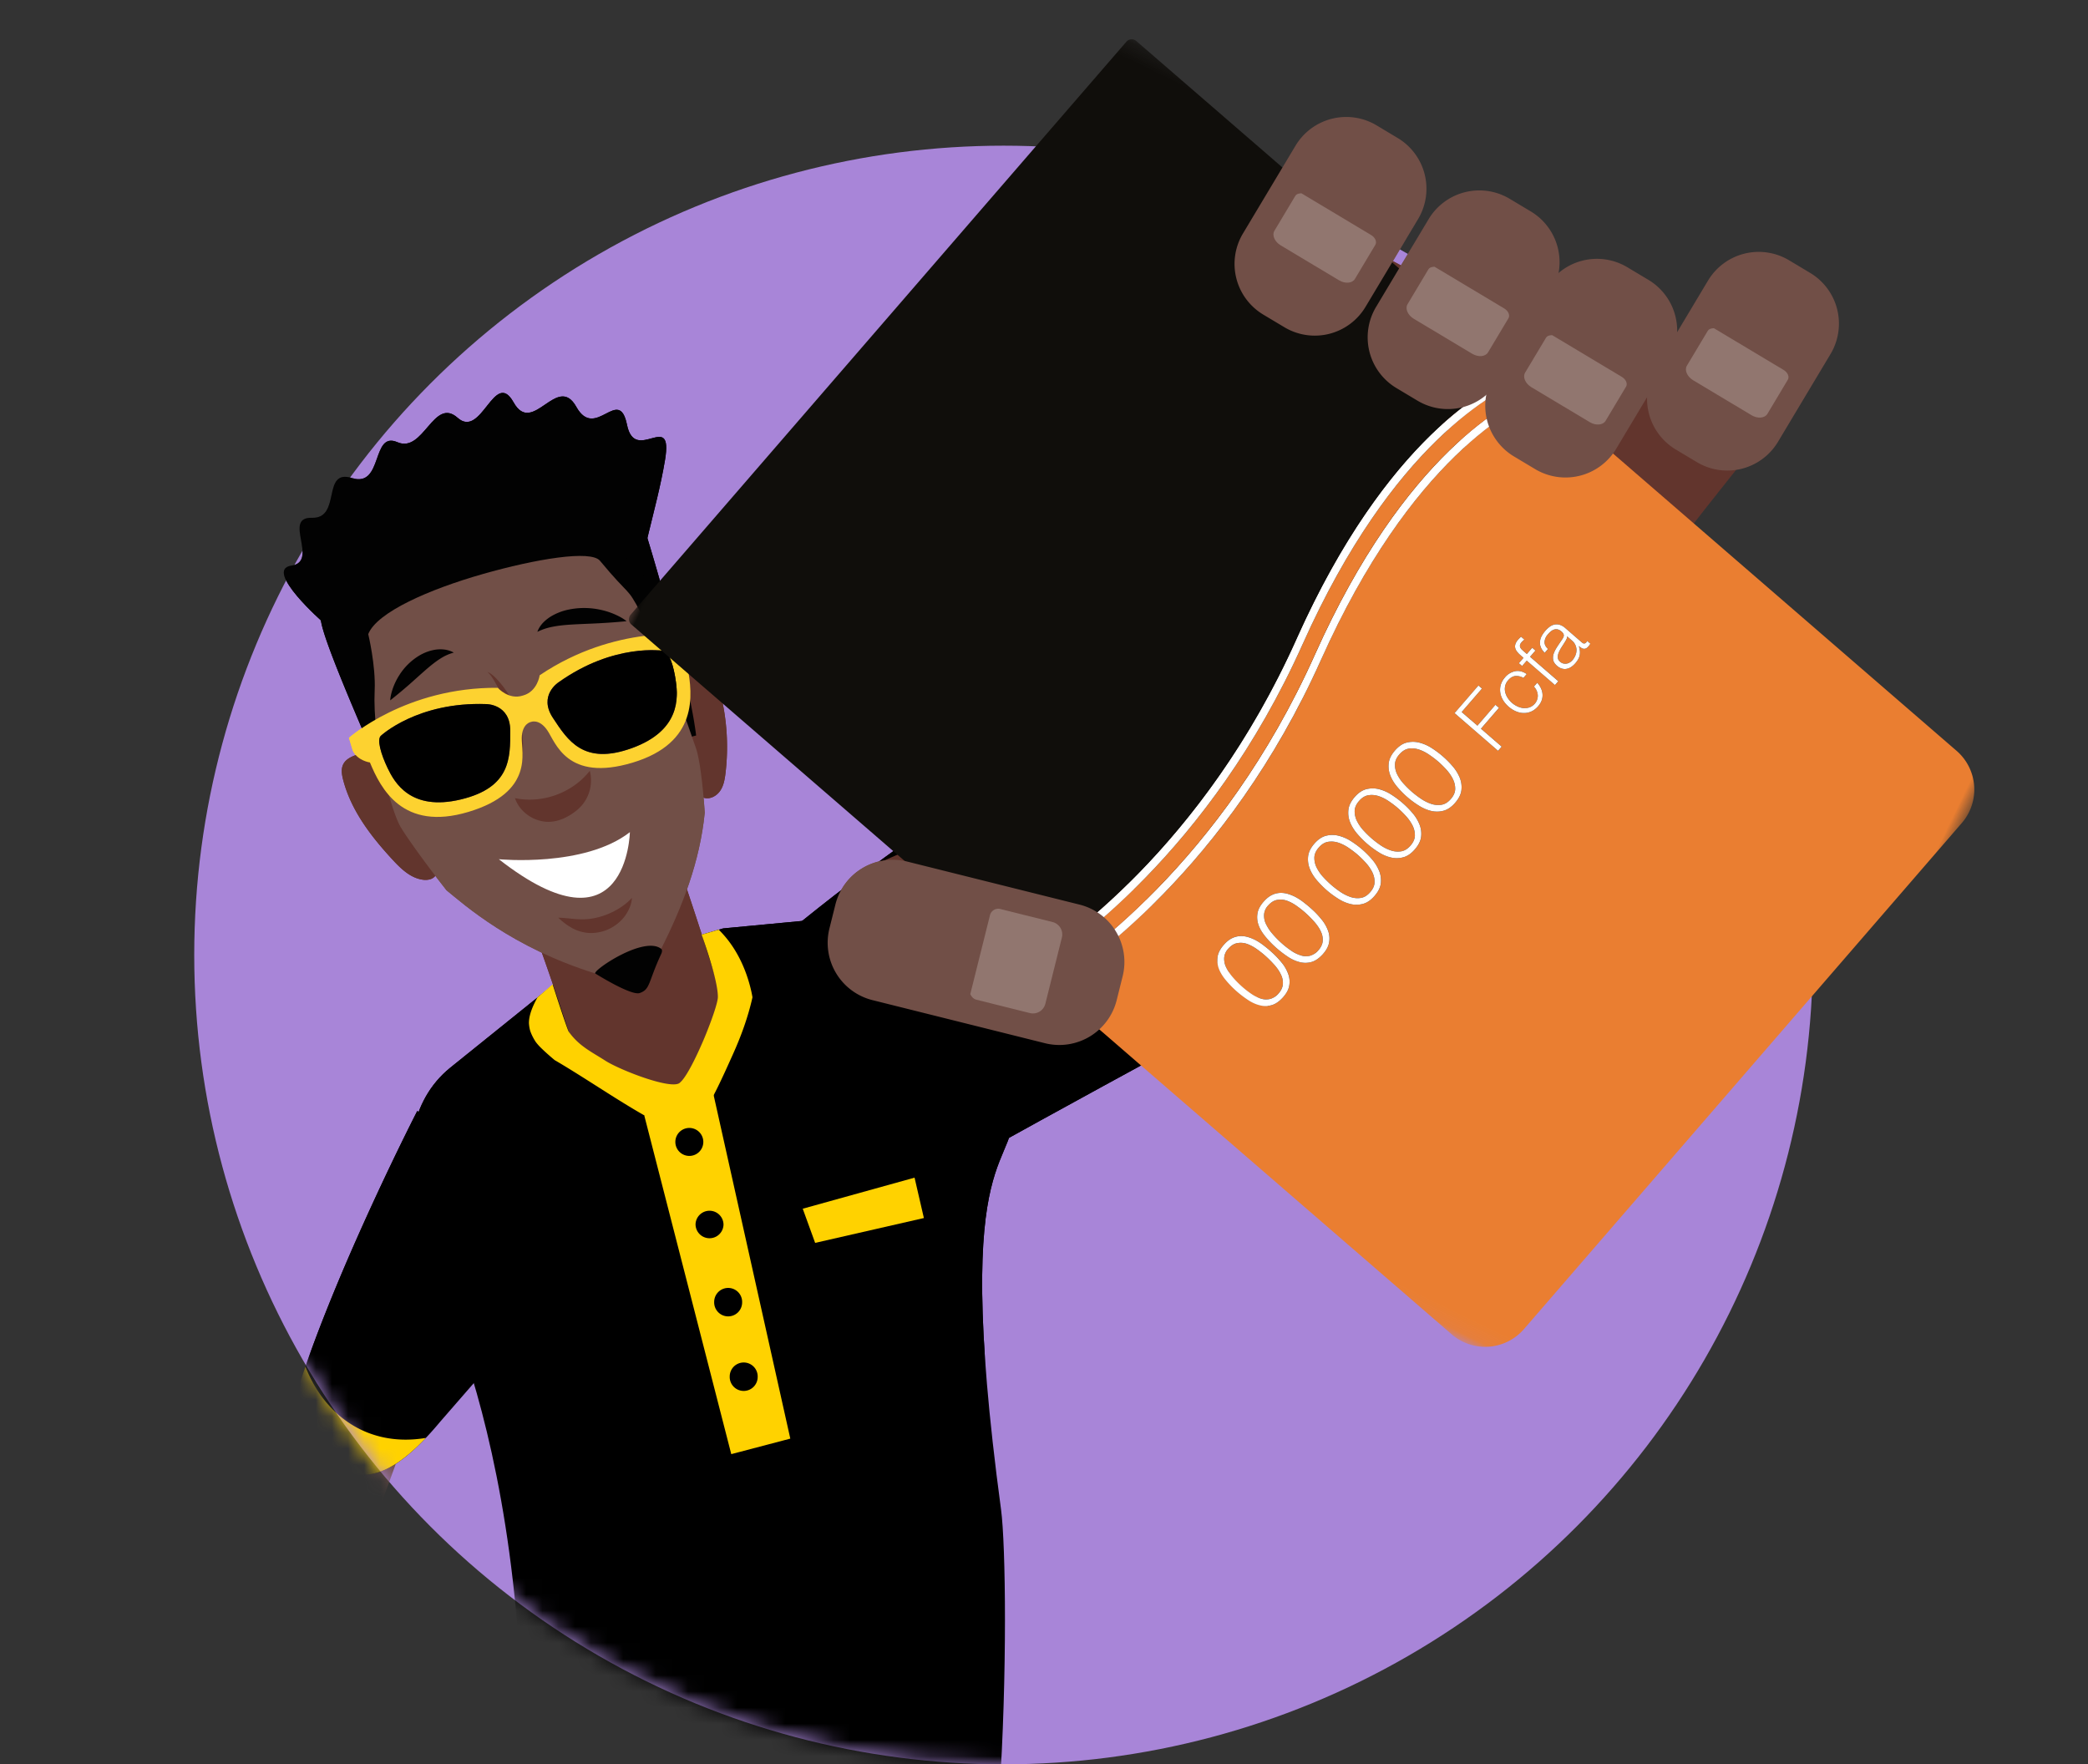 <svg xmlns="http://www.w3.org/2000/svg" xmlns:xlink="http://www.w3.org/1999/xlink" width="129" height="109" viewBox="0 0 129 109">
    <rect x="0" y="0" width="129" height="109" fill="#333333" stroke="none"/>
    <defs>
        <circle id="a" cx="62" cy="59" r="50"/>
        <path id="c" d="M.008 0h76.834v74.133H.008z"/>
        <path id="e" d="M.019.182h76.833v74.132H.02z"/>
        <path id="g" d="M0 220h119.796V.182H0z"/>
        <path id="h" d="M.024 13.632l16.11 12.986 10.83-13.436L10.854.196"/>
        <path id="j" d="M.024 13.632l16.11 12.986 10.83-13.436L10.854.196"/>
        <path id="l" d="M.024 13.632l16.11 12.986 10.83-13.436L10.854.196"/>
        <path id="n" d="M.024 13.632l16.11 12.986 10.83-13.436L10.854.196z"/>
        <path id="p" d="M.024 13.632l16.11 12.986 10.83-13.436L10.854.196z"/>
        <path id="r" d="M.024 13.632l16.11 12.986 10.83-13.436L10.854.196z"/>
        <path id="t" d="M.024 13.632l16.11 12.986 10.83-13.436L10.854.196z"/>
        <path id="v" d="M.024 13.632l16.11 12.986 10.83-13.436L10.854.196z"/>
        <path id="x" d="M.024 13.632l16.11 12.986 10.83-13.436L10.854.196"/>
        <path id="z" d="M.024 13.632l16.11 12.986 10.83-13.436L10.854.196z"/>
        <path id="B" d="M.024 13.632l16.11 12.986 10.83-13.436L10.854.196z"/>
        <path id="D" d="M.024 13.632l16.11 12.986 10.83-13.436L10.854.196z"/>
        <path id="F" d="M0 0h129v84H0z"/>
        <path id="H" d="M.009.137h46.28v54.82H.01z"/>
        <path id="J" d="M0 .259h42.867v54.36H0z"/>
        <path id="L" d="M0 229h119.796V9.182H0z"/>
    </defs>
    <g fill="none" fill-rule="evenodd">
        <mask id="b" fill="#fff">
            <use xlink:href="#a"/>
        </mask>
        <use fill="#A885D8" fill-rule="nonzero" xlink:href="#a"/>
        <g mask="url(#b)">
            <path fill="#8F8F8F" d="M90.035 94.422l-.007.009.007-.009z"/>
            <path fill="#3F403F" d="M106.896 63.731a2.385 2.385 0 1 1-4.771 0 2.385 2.385 0 0 1 4.77 0"/>
            <path fill="#714F47" d="M25.158 88.034c-.12-1.064-6.116-1.107-6.116-1.107s-1.754 12.817-2.298 17.222c-.759.52-2.352 1.634-2.95 1.867-1.795.699-3.706 1.504-4.876 2.174-.873.5-2.117 1.552-2.564 2.213-.94 1.394-.384 2.373.293 2.064.998-.457 3.774-1.798 3.774-1.798-1.46 1.12-3.346 3.148-2.934 3.724.127.176.864-.231 2.424-1.546 4.644-3.912 7.347-4.367 7.347-4.367s-.308 1.327-.727 2.393c-.293.745.507 1.063.724 1.016.465-.099 1.35-3.94 1.942-5.161.355-.734-.03-1.44-.395-1.889 1.3-3.18 6.46-15.874 6.356-16.805"/>
            <path fill="#FFD200" d="M37.494 98.629l-5.675 53.294 7.612 1.21 8.09-38.365c.246-.613 1.158-.43 1.149.23l-2.666 39s3.473.702 6.4-.518c2.927-1.22 8.995-57.29 8.995-57.29s-18.295-3.66-23.905 2.439"/>
            <path fill="#000" d="M45.658 127.879l12.282-1.903c4.318-.532 4.487-28.405 3.906-32.717-3.215-23.848 1.288-20.495.748-25.448 0 0-4.827-11.756-10.634-11.143l-7.284.689-9.76 2.89-7.104 5.72c-5.11 4.155-.783 13.446-.783 13.446s8.423 16.119 3.926 45.871c-.555 3.669 11.02 3.049 14.703 2.595"/>
            <path fill="#62352D" d="M31.351 53.587c1.77 3.608 3.839 10.507 4.005 10.727.163.217 3.272 2.077 5.081 3.44.455.343 1.304.118 1.636-.436 1.165-1.945 1.042-2.677 2.556-5.468-.498-1.849-2.83-9.01-3.831-11.565a20.475 20.475 0 0 1-7.377 3.191M24.52 47.617c-.438-.964-1.75-1.319-2.72-.897-.234.102-.462.25-.582.475-.16.295-.102.657-.018.981.489 1.894 1.728 3.502 3.056 4.938.514.557 1.105 1.127 1.856 1.233.276.039.593-.005.768-.222.106-.13.143-.301.172-.466a6.527 6.527 0 0 0 .016-2.08M41.041 42.97a5.014 5.014 0 0 1 .383-2.493c.07-.161.155-.326.302-.42a.75.75 0 0 1 .439-.092c.604.026 1.154.396 1.52.877.367.48.574 1.062.736 1.645a13.69 13.69 0 0 1 .404 5.26c-.045.382-.11.775-.323 1.095-.212.32-.607.548-.979.454-.402-.101-.63-.514-.81-.887"/>
            <path fill="#020202" d="M24.608 50.204c-1.759-4.093-4.746-10.766-4.792-11.985-.093-2.416.167-6.856 7.261-10.075 4.397-1.995 10.805.095 12.108 2.649.337.66 3.318 10.493 3.823 14.646a91.525 91.525 0 0 0-13.288 4.598"/>
            <path fill="#714F47" d="M39.571 37.821c-.877-1.655-.584-.861-2.504-3.177-.565-.681-3.974-.11-7.236.819-3.292.937-6.554 2.36-7.08 3.713 0 0 .468 1.94.397 3.468-.146 3.148 1.002 7.387 1.576 8.402.282.496 1.36 2.043 2.857 3.951 1.085.882 4.055 3.546 9.19 5.14.448-.047.898-.097 1.342-.196.936-.21 1.92-.713 2.738-1.321 1.324-2.648 2.388-5.393 2.69-8.412-.126-1.894-.332-3.37-.53-3.947-.503-1.471-1.906-5.547-3.44-8.44"/>
            <path fill="#62352D" d="M29.282 44.579s-.018-.026-.058-.07a1.096 1.096 0 0 0-.203-.175c-.194-.132-.557-.281-1.058-.253a2.302 2.302 0 0 0-.773.176c-.257.108-.5.268-.739.45-.467.375-1.037.76-1.244 1.262l.007-.082a.969.969 0 0 1 .074-.238c.09-.207.317-.497.665-.81.172-.155.362-.327.613-.496.246-.166.573-.33.952-.401.372-.073.78-.062 1.111.055.33.114.573.329.653.582M39.348 41.294s-.012-.029-.046-.073a.586.586 0 0 0-.195-.157c-.202-.102-.551-.215-.998-.264a2.62 2.62 0 0 0-1.602.355 2.347 2.347 0 0 0-.684.663c-.094.131-.186.27-.277.407-.086.134-.167.276-.127.392.004.005-.102-.085 0-.333.048-.12.115-.26.202-.426a2.5 2.5 0 0 1 .399-.561c.384-.417 1.128-.743 1.799-.735.335 0 .648.07.923.185.262.114.569.262.606.547M31.812 49.308c1.692.356 3.56-.325 4.626-1.687a2.38 2.38 0 0 1-.471 2.111c-.174.206-.382.38-.604.532-.386.261-.826.456-1.29.5-.932.091-1.89-.499-2.227-1.372M31.92 48.184l.011-.161c.008-.105.024-.257.028-.452a9.478 9.478 0 0 0-.07-1.598 9.975 9.975 0 0 0-1.047-3.357c-.099-.197-.213-.388-.325-.585-.117-.192-.237-.379-.41-.521 0 0 .048.015.134.063.086.048.207.135.343.269.265.268.633.683.963 1.279.333.59.62 1.365.726 2.252a5.83 5.83 0 0 1-.353 2.81"/>
            <path fill="#020202" d="M28.034 40.317l-.112.034c-.035.009-.079.024-.128.043l-.08.029-.086.038c-.244.104-.555.297-.9.569-.346.272-.73.624-1.163 1.01-.43.39-.921.801-1.455 1.228 0 0 0-.166.072-.446.072-.279.21-.67.477-1.093a3.73 3.73 0 0 1 1.25-1.231c.29-.173.636-.309 1.01-.364a2.13 2.13 0 0 1 .575 0c.19.03.377.09.54.183M33.199 39.033l.118-.054c.037-.018.084-.038.14-.059l.087-.035.101-.034c.282-.098.687-.179 1.18-.228.495-.049 1.083-.067 1.738-.097a40.19 40.19 0 0 0 2.146-.148s-.128-.118-.403-.267a4.542 4.542 0 0 0-1.234-.445 4.724 4.724 0 0 0-1.979.002 3.468 3.468 0 0 0-1.114.451c-.174.115-.338.25-.475.404-.135.156-.242.33-.305.51M36.771 60.138s2.215 1.395 2.752 1.211c.665-.227.513-.67 1.334-2.428.043-.092.072-.24-.006-.302-1.06-.825-4.184 1.297-4.08 1.519"/>
            <path fill="#FDD230" d="M41.758 42.12c.129.953.297 3.003-2.71 4.095-3.007 1.093-3.978-.486-4.89-1.866-.911-1.38.34-2.189.34-2.189 3.457-2.464 6.496-1.95 6.496-1.95.347.035.635.954.764 1.91m-10.235 3.02c-.003 1.654.056 3.506-3.055 4.25-3.11.744-4.098-1.06-4.516-1.928-.417-.867-.685-1.795-.413-2.014 0 0 2.253-2.101 6.496-1.95 0 0 1.491-.014 1.488 1.641m1.82-3.423s-.133 1.009-1.036 1.254c-.887.291-1.55-.477-1.55-.477-5.681-.05-9.197 3.092-9.197 3.092l.238.792c.294.626 1.057.728 1.057.728.667 1.606 2.017 4.274 6.083 3.055 4.067-1.22 3.277-3.675 3.297-4.572.02-.898.564-.984.564-.984s.503-.227 1.012.51c.51.739 1.204 3.224 5.27 2.003 4.066-1.22 3.724-4.193 3.395-5.9 0 0 .583-.506.482-1.187l-.239-.796s-4.664-.686-9.375 2.482"/>
            <path fill="#000" d="M41.759 42.12c.128.953.296 3.003-2.71 4.095-3.007 1.093-3.978-.486-4.89-1.866-.912-1.38.34-2.189.34-2.189 3.456-2.464 6.495-1.95 6.495-1.95.348.035.635.954.765 1.91m-10.236 3.02c-.002 1.654.056 3.506-3.054 4.25-3.11.744-4.1-1.06-4.517-1.928-.417-.867-.685-1.795-.413-2.014 0 0 2.253-2.101 6.496-1.95 0 0 1.491-.014 1.488 1.641"/>
            <path fill="#FFF" d="M30.819 53.082s5.288.519 8.096-1.672c0 0-.15 7.879-8.096 1.672"/>
            <path fill="#62352D" d="M39.044 55.47l-.015.126a1.988 1.988 0 0 1-.082.353 2.456 2.456 0 0 1-.756 1.081 2.604 2.604 0 0 1-1.817.607 2.48 2.48 0 0 1-1.04-.309 4.006 4.006 0 0 1-.841-.633s.169 0 .452.027c.282.022.68.079 1.104.074.416-.01.873-.085 1.38-.276.252-.095.516-.217.788-.382.272-.166.554-.374.827-.667"/>
            <path fill="#020202" d="M20.012 38.497s-3.764-3.295-2.017-3.55c1.747-.253-.573-3.012 1.279-2.958 1.852.054.558-3.056 2.483-2.454 1.925.601 1.176-2.924 2.793-2.217 1.618.707 2.24-2.83 3.725-1.505 1.486 1.325 2.273-3.07 3.456-.954 1.183 2.117 2.693-1.839 3.876.278 1.183 2.116 2.63-1.36 3.13 1.106.5 2.464 2.872-.983 2.349 2.175-.524 3.159-1.764 6.563-1.314 7.21.451.649-3.359-4.12-4.49-4.077-1.13.043-9.064 2.645-9.064 2.645l-6.206 4.301z"/>
            <path fill="#000" d="M48.945 57.388s10.612-8.724 13.59-8.985c2.978-.26 10.478.079 10.076 4.61-.403 4.53 2.03 10.555 2.03 10.555s-20.559 11.136-20.98 11.71c-.421.574-6.806-15.413-4.716-17.89"/>
            <path fill="#62352D" d="M52.844 53.944l8.593-3.773 19.216-36.949 19.807 10.665 6.577-3.22 3.71 4.012s-7.203 8.908-8.873 11.3c-1.67 2.391-25.604 23.475-25.604 23.475l-11.685 2.551s-11.317-1.448-11.741-8.06"/>
            <g transform="translate(42.955 6.636)">
                <mask id="d" fill="#fff">
                    <use xlink:href="#c"/>
                </mask>
                <path fill="#595A5A" d="M75.973 42.436L27.759.616a2.52 2.52 0 0 0-3.547.245L.632 27.814a2.52 2.52 0 0 0 .238 3.557l48.226 42.14a2.52 2.52 0 0 0 3.565-.25l23.567-27.274a2.52 2.52 0 0 0-.255-3.551" mask="url(#d)"/>
            </g>
            <g transform="translate(42.727 5.045)">
                <mask id="f" fill="#fff">
                    <use xlink:href="#e"/>
                </mask>
                <path fill="#8F8F8F" d="M75.983 42.617L27.77.798a2.52 2.52 0 0 0-3.548.244L.642 27.997a2.52 2.52 0 0 0 .239 3.557l48.225 42.139a2.52 2.52 0 0 0 3.565-.25L76.24 46.169a2.52 2.52 0 0 0-.256-3.552" mask="url(#f)"/>
            </g>
            <path fill="#000" d="M112.11 46.223L71.953 11.392a2.1 2.1 0 0 0-2.955.204l-19.64 22.449c-.764.873-.675 2.2.199 2.963l40.167 35.097a2.1 2.1 0 0 0 2.97-.208l19.629-22.716a2.1 2.1 0 0 0-.213-2.958"/>
            <path fill="#714F47" d="M79.362 20.222l-1.321-.79a3.653 3.653 0 0 1-1.255-4.997l3.257-5.44A3.653 3.653 0 0 1 85.04 7.74l1.32.791a3.653 3.653 0 0 1 1.255 4.997l-3.257 5.44a3.653 3.653 0 0 1-4.996 1.254"/>
            <path fill="#91766F" d="M80.402 11.941l-.067.006h-.002c-.134.01-.25.058-.307.153l-1.29 2.157c-.163.271.012.677.388.902l3.605 2.158c.376.226.817.188.979-.083l1.263-2.11c.109-.182-.008-.452-.26-.603l-4.309-2.58z"/>
            <path fill="#714F47" d="M87.586 24.76l-1.321-.791a3.653 3.653 0 0 1-1.255-4.997l3.257-5.44a3.653 3.653 0 0 1 4.996-1.255l1.322.791a3.653 3.653 0 0 1 1.254 4.996l-3.257 5.44a3.653 3.653 0 0 1-4.996 1.255"/>
            <path fill="#91766F" d="M88.626 16.478l-.067.006h-.002c-.135.01-.25.058-.307.153l-1.29 2.157c-.163.271.012.677.388.902l3.605 2.158c.376.225.817.188.979-.083l1.263-2.11c.109-.182-.008-.452-.26-.604l-4.309-2.579z"/>
            <path fill="#714F47" d="M94.851 28.986l-1.32-.79a3.653 3.653 0 0 1-1.255-4.998l3.257-5.44a3.653 3.653 0 0 1 4.996-1.254l1.321.79a3.653 3.653 0 0 1 1.255 4.997l-3.257 5.44a3.653 3.653 0 0 1-4.997 1.255"/>
            <path fill="#91766F" d="M95.892 20.705l-.067.005h-.003c-.134.01-.25.058-.306.154l-1.291 2.156c-.163.272.012.677.388.902l3.606 2.159c.376.225.816.187.978-.084l1.263-2.11c.11-.182-.007-.452-.26-.603l-4.308-2.58z"/>
            <path fill="#714F47" d="M104.846 28.557l-1.32-.79a3.653 3.653 0 0 1-1.255-4.997l3.256-5.44a3.653 3.653 0 0 1 4.997-1.255l1.321.791a3.653 3.653 0 0 1 1.254 4.996l-3.256 5.44a3.653 3.653 0 0 1-4.997 1.255"/>
            <path fill="#91766F" d="M105.886 20.276l-.067.006h-.002c-.134.01-.25.058-.306.153l-1.292 2.157c-.162.271.013.677.389.902l3.605 2.158c.377.226.817.188.98-.083l1.262-2.11c.11-.182-.007-.452-.26-.604l-4.309-2.579z"/>
            <path fill="#714F47" d="M69.361 60.306l-.373 1.494a3.653 3.653 0 0 1-4.417 2.652l-10.679-2.667a3.653 3.653 0 0 1-2.651-4.416l.373-1.494a3.653 3.653 0 0 1 4.416-2.652l10.68 2.667a3.653 3.653 0 0 1 2.651 4.416"/>
            <path fill="#91766F" d="M59.945 61.42l.038.065.002.002c.076.133.19.238.336.274l3.314.828a.79.79 0 0 0 .95-.584l1.018-4.077a.791.791 0 0 0-.564-.962l-3.242-.81a.528.528 0 0 0-.636.391l-1.216 4.872z"/>
            <path fill="#3F403F" d="M53.01 26.651l8.566-9.433M53.442 27.082l8.565-9.432c.527-.58-.333-1.445-.863-.863L52.58 26.22c-.526.58.334 1.445.863.862"/>
            <path fill="#000" d="M25.785 68.625s-4.953 9.639-7.36 17.127a3.88 3.88 0 0 0 1.37 4.288c2.225 1.673 4.136 1.709 7.406-2.213l7.122-8.183-8.538-11.02z"/>
            <path fill="#FFD200" d="M46.425 61.278c-.32-1.44-.978-2.822-2.02-3.84l-1.056.308c.004.014 1.006 2.732 1.003 3.847-.002.694-1.607 4.675-2.33 5.277-.42.523-3.707-.754-4.622-1.34-.862-.552-1.626-.902-2.26-1.789-.08-.112-.68-1.941-.995-2.917l-.94.8c-.295.529-.527 1.08-.527 1.584.01.165.035.324.08.48.08.233.196.46.338.678.082.11.178.222.29.334.281.279.579.54.883.794 2.672 1.552 6.205 4.142 8.08 4.538.353-.212.649-.535.892-.905.801-1.216 1.423-2.626 2.021-3.951.519-1.148.953-2.334 1.227-3.563-.019-.11-.04-.222-.064-.335M21.099 87.564c-1.019-.82-1.757-1.923-2.231-3.133-.155.447-.304.888-.443 1.321a3.88 3.88 0 0 0 1.37 4.288c2.015 1.515 3.772 1.687 6.513-1.205-1.866.312-3.703-.057-5.21-1.271"/>
            <path fill="#FFD200" d="M39.805 68.916l5.374 20.92 3.647-.959-4.798-21.496zM49.594 74.674l.767 2.111 6.718-1.535-.576-2.495z"/>
            <path fill="#000" d="M43.452 70.548a.864.864 0 1 1-1.728 0 .864.864 0 0 1 1.728 0M44.7 75.634a.864.864 0 1 1-1.728 0 .864.864 0 0 1 1.727 0M45.85 80.432a.864.864 0 1 1-1.727 0 .864.864 0 0 1 1.728 0M46.81 85.038a.864.864 0 1 1-1.727 0 .864.864 0 0 1 1.728 0"/>
            <g>
                <g transform="translate(65.682 27.773)">
                    <mask id="i" fill="#fff">
                        <use xlink:href="#h"/>
                    </mask>
                    <path fill="#FFF" d="M5.125 8.675l-3.233 4.011a1.045 1.045 0 1 0 1.625 1.31l1.649-2.044.631 5.94c.062.574.576.989 1.15.927.574-.063.99-.578.928-1.152l-.632-5.94 2.041 1.645a1.045 1.045 0 0 0 1.313-1.629L6.594 8.516a1.045 1.045 0 0 0-1.47.16" mask="url(#i)"/>
                </g>
                <g transform="translate(65.682 27.773)">
                    <mask id="k" fill="#fff">
                        <use xlink:href="#j"/>
                    </mask>
                    <path fill="#FF7900" d="M12.723 10.77l3.233-4.011a1.045 1.045 0 1 0-1.626-1.31l-1.648 2.044-.632-5.94A1.043 1.043 0 0 0 10.9.627c-.573.062-.989.577-.928 1.151l.632 5.94-2.04-1.645a1.045 1.045 0 0 0-1.314 1.63l4.004 3.226c.448.362 1.106.29 1.469-.16" mask="url(#k)"/>
                </g>
                <g transform="translate(65.682 27.773)">
                    <mask id="m" fill="#fff">
                        <use xlink:href="#l"/>
                    </mask>
                    <path fill="#FFF" d="M9.766 19.135c.723-.897 1.816-.886 2.675-.194.834.673 1.077 1.74.354 2.636-.723.896-1.816.885-2.65.213-.859-.692-1.102-1.758-.379-2.655m2.495 2.01c.46-.571.148-1.178-.334-1.567-.506-.408-1.165-.584-1.626-.012-.462.572-.149 1.179.357 1.587.482.388 1.141.565 1.603-.007" mask="url(#m)"/>
                </g>
                <g transform="translate(65.682 27.773)">
                    <mask id="o" fill="#fff">
                        <use xlink:href="#n"/>
                    </mask>
                    <path fill="#FFF" d="M11.999 18.139l.441-.548.39.314.006-.009a.953.953 0 0 1 .094-1.029.552.552 0 0 1 .122-.109l.534.43a1.384 1.384 0 0 0-.187.192c-.34.422-.154.812.214 1.11l.944.76-.464.577-2.094-1.688z" mask="url(#o)"/>
                </g>
                <g transform="translate(65.682 27.773)">
                    <mask id="q" fill="#fff">
                        <use xlink:href="#p"/>
                    </mask>
                    <path fill="#FFF" d="M13.813 17.206c-.512-.467-.285-1.08.095-1.551.336-.418.835-.846 1.337-.441l1.09.878c.19.153.397.286.524.302l-.47.584a1.083 1.083 0 0 1-.236-.122c.043.336-.104.66-.31.915-.32.397-.774.554-1.203.208-.474-.382-.3-.83-.06-1.227.232-.395.509-.714.274-.903-.247-.2-.42-.059-.585.144-.176.22-.202.433.009.636l-.465.577zm1.498-.989c.007.166-.152.372-.264.577-.108.208-.178.42.033.59.215.172.401.048.552-.138.363-.45.02-.755-.106-.856l-.215-.173z" mask="url(#q)"/>
                </g>
                <g transform="translate(65.682 27.773)">
                    <mask id="s" fill="#fff">
                        <use xlink:href="#r"/>
                    </mask>
                    <path fill="#FFF" d="M14.979 14.442l.441-.548.292.235.01-.012a.961.961 0 0 1 .168-.922c.494-.613.963-.49 1.481-.072l1.288 1.039-.465.576-1.182-.953c-.344-.278-.596-.314-.812-.046-.252.313-.186.587.24.93l1.097.884-.465.577-2.093-1.688z" mask="url(#s)"/>
                </g>
                <g transform="translate(65.682 27.773)">
                    <mask id="u" fill="#fff">
                        <use xlink:href="#t"/>
                    </mask>
                    <path fill="#FFF" d="M20.395 11.735c.344.277.829.869.05 1.835-.333.414-.917.74-1.417.383l.46-.572c.258.12.471.005.635-.199.258-.32.157-.642-.145-.88l-.276-.222-.007.008c.118.302.02.639-.182.89-.507.63-1.201.512-1.776.048-.543-.437-.785-1.148-.31-1.736.222-.276.485-.412.839-.354l.007-.008-.28-.226.442-.547 1.96 1.58zm-1.381-.21c-.34-.274-.74-.401-1.04-.028-.262.325-.093.695.22.946.299.242.719.393 1.003.04.265-.329.116-.716-.183-.958z" mask="url(#u)"/>
                </g>
                <g transform="translate(65.682 27.773)">
                    <mask id="w" fill="#fff">
                        <use xlink:href="#v"/>
                    </mask>
                    <path fill="#FFF" d="M20.279 10.295c.378.278.687.233.946-.087.186-.232.195-.533.095-.674l.409-.507c.363.56.296 1.075-.087 1.55-.533.661-1.317.706-1.965.184-.628-.507-.756-1.326-.242-1.963.575-.714 1.453-.576 2.064-.016l-1.22 1.513zm.391-1.23c-.334-.183-.59-.181-.815.099-.294.365-.096.699.06.837l.755-.937z" mask="url(#w)"/>
                </g>
            </g>
            <path fill="#FFF" d="M79.98 49.242l1.471 2.244-.007.008-2.534-.926-.723.897 2.892 2.331.48-.597-2.028-1.635.006-.008 2.601.925.396-.49-1.477-2.363.007-.008 2.05 1.652.48-.596-2.892-2.331z"/>
            <g>
                <g transform="translate(65.682 27.773)">
                    <mask id="y" fill="#fff">
                        <use xlink:href="#x"/>
                    </mask>
                    <path fill="#FFF" d="M16.84 19.832c.533-.661 1.313-.735 1.982-.196.664.535.758 1.314.225 1.975-.53.658-1.311.731-1.975.196-.668-.539-.762-1.317-.232-1.975m1.773 1.43c.318-.394.077-.782-.256-1.05-.336-.271-.767-.424-1.084-.03-.314.389-.073.778.263 1.048.332.268.763.421 1.077.032" mask="url(#y)"/>
                </g>
                <g transform="translate(65.682 27.773)">
                    <mask id="A" fill="#fff">
                        <use xlink:href="#z"/>
                    </mask>
                    <path fill="#FFF" d="M17.972 18.543l.442-.548.292.235.01-.012a.961.961 0 0 1 .168-.922c.494-.613.962-.49 1.48-.071l1.288 1.038-.464.576-1.183-.953c-.344-.278-.596-.314-.811-.046-.252.313-.186.587.24.93l1.097.885-.465.576-2.094-1.688z" mask="url(#A)"/>
                </g>
                <g transform="translate(65.682 27.773)">
                    <mask id="C" fill="#fff">
                        <use xlink:href="#B"/>
                    </mask>
                    <path fill="#FFF" d="M21.388 16.734c.378.277.688.232.946-.088.187-.231.195-.532.095-.673l.409-.507c.363.56.296 1.075-.087 1.55-.533.66-1.317.705-1.965.183-.628-.506-.755-1.325-.242-1.963.576-.713 1.453-.575 2.064-.016l-1.22 1.514zm.391-1.231c-.334-.183-.59-.18-.815.1-.294.364-.096.698.06.837l.755-.937z" mask="url(#C)"/>
                </g>
                <g transform="translate(65.682 27.773)">
                    <mask id="E" fill="#fff">
                        <use xlink:href="#D"/>
                    </mask>
                    <path fill="#FFF" d="M24.768 14.936c.235.397.212.707-.108 1.104a4.35 4.35 0 0 1-.305.337l-.474-.382c.096-.103.204-.204.292-.32.14-.216-.014-.447-.233-.516l-2.56-.845.498-.616 1.816.68.007-.008-1.064-1.614.48-.596 1.651 2.776z" mask="url(#E)"/>
                </g>
            </g>
        </g>
        <mask id="G" fill="#fff">
            <use xlink:href="#F"/>
        </mask>
        <g mask="url(#G)">
            <path fill="#8F8F8F" d="M90.035 94.422l-.007.009.007-.009z"/>
            <path fill="#3F403F" d="M106.896 63.731a2.385 2.385 0 1 1-4.771 0 2.385 2.385 0 0 1 4.77 0"/>
            <path fill="#714F47" d="M25.158 88.034c-.12-1.064-6.116-1.107-6.116-1.107s-1.754 12.817-2.298 17.222c-.759.52-2.352 1.634-2.95 1.867-1.795.699-3.706 1.504-4.876 2.174-.873.5-2.117 1.552-2.564 2.213-.94 1.394-.384 2.373.293 2.064.998-.457 3.774-1.798 3.774-1.798-1.46 1.12-3.346 3.148-2.934 3.724.127.176.864-.231 2.424-1.546 4.644-3.912 7.347-4.367 7.347-4.367s-.308 1.327-.727 2.393c-.293.745.507 1.063.724 1.016.465-.099 1.35-3.94 1.942-5.161.355-.734-.03-1.44-.395-1.889 1.3-3.18 6.46-15.874 6.356-16.805"/>
            <path fill="#FFD200" d="M37.494 98.629l-5.675 53.294 7.612 1.21 8.09-38.365c.246-.613 1.158-.43 1.149.23l-2.666 39s3.473.702 6.4-.518c2.927-1.22 8.995-57.29 8.995-57.29s-18.295-3.66-23.905 2.439"/>
            <path fill="#000" d="M45.658 127.879l12.282-1.903c4.318-.532 4.487-28.405 3.906-32.717-3.215-23.848 1.288-20.495.748-25.448 0 0-4.827-11.756-10.634-11.143l-7.284.689-9.76 2.89-7.104 5.72c-5.11 4.155-.783 13.446-.783 13.446s8.423 16.119 3.926 45.871c-.555 3.669 11.02 3.049 14.703 2.595"/>
            <path fill="#62352D" d="M31.351 53.587c1.77 3.608 3.839 10.507 4.005 10.727.163.217 3.272 2.077 5.081 3.44.455.343 1.304.118 1.636-.436 1.165-1.945 1.042-2.677 2.556-5.468-.498-1.849-2.83-9.01-3.831-11.565a20.475 20.475 0 0 1-7.377 3.191M24.52 47.617c-.438-.964-1.75-1.319-2.72-.897-.234.102-.462.25-.582.475-.16.295-.102.657-.018.981.489 1.894 1.728 3.502 3.056 4.938.514.557 1.105 1.127 1.856 1.233.276.039.593-.005.768-.222.106-.13.143-.301.172-.466a6.527 6.527 0 0 0 .016-2.08M41.041 42.97a5.014 5.014 0 0 1 .383-2.493c.07-.161.155-.326.302-.42a.75.75 0 0 1 .439-.092c.604.026 1.154.396 1.52.877.367.48.574 1.062.736 1.645a13.69 13.69 0 0 1 .404 5.26c-.045.382-.11.775-.323 1.095-.212.32-.607.548-.979.454-.402-.101-.63-.514-.81-.887"/>
            <path fill="#020202" d="M24.608 50.204c-1.759-4.093-4.746-10.766-4.792-11.985-.093-2.416.167-6.856 7.261-10.075 4.397-1.995 10.805.095 12.108 2.649.337.66 3.318 10.493 3.823 14.646a91.525 91.525 0 0 0-13.288 4.598"/>
            <path fill="#714F47" d="M39.571 37.821c-.877-1.655-.584-.861-2.504-3.177-.565-.681-3.974-.11-7.236.819-3.292.937-6.554 2.36-7.08 3.713 0 0 .468 1.94.397 3.468-.146 3.148 1.002 7.387 1.576 8.402.282.496 1.36 2.043 2.857 3.951 1.085.882 4.055 3.546 9.19 5.14.448-.047.898-.097 1.342-.196.936-.21 1.92-.713 2.738-1.321 1.324-2.648 2.388-5.393 2.69-8.412-.126-1.894-.332-3.37-.53-3.947-.503-1.471-1.906-5.547-3.44-8.44"/>
            <path fill="#62352D" d="M29.282 44.579s-.018-.026-.058-.07a1.096 1.096 0 0 0-.203-.175c-.194-.132-.557-.281-1.058-.253a2.302 2.302 0 0 0-.773.176c-.257.108-.5.268-.739.45-.467.375-1.037.76-1.244 1.262l.007-.082a.969.969 0 0 1 .074-.238c.09-.207.317-.497.665-.81.172-.155.362-.327.613-.496.246-.166.573-.33.952-.401.372-.073.78-.062 1.111.055.33.114.573.329.653.582M39.348 41.294s-.012-.029-.046-.073a.586.586 0 0 0-.195-.157c-.202-.102-.551-.215-.998-.264a2.62 2.62 0 0 0-1.602.355 2.347 2.347 0 0 0-.684.663c-.094.131-.186.27-.277.407-.086.134-.167.276-.127.392.004.005-.102-.085 0-.333.048-.12.115-.26.202-.426a2.5 2.5 0 0 1 .399-.561c.384-.417 1.128-.743 1.799-.735.335 0 .648.07.923.185.262.114.569.262.606.547M31.812 49.308c1.692.356 3.56-.325 4.626-1.687a2.38 2.38 0 0 1-.471 2.111c-.174.206-.382.38-.604.532-.386.261-.826.456-1.29.5-.932.091-1.89-.499-2.227-1.372M31.92 48.184l.011-.161c.008-.105.024-.257.028-.452a9.478 9.478 0 0 0-.07-1.598 9.975 9.975 0 0 0-1.047-3.357c-.099-.197-.213-.388-.325-.585-.117-.192-.237-.379-.41-.521 0 0 .048.015.134.063.086.048.207.135.343.269.265.268.633.683.963 1.279.333.59.62 1.365.726 2.252a5.83 5.83 0 0 1-.353 2.81"/>
            <path fill="#020202" d="M28.034 40.317l-.112.034c-.035.009-.079.024-.128.043l-.08.029-.086.038c-.244.104-.555.297-.9.569-.346.272-.73.624-1.163 1.01-.43.39-.921.801-1.455 1.228 0 0 0-.166.072-.446.072-.279.21-.67.477-1.093a3.73 3.73 0 0 1 1.25-1.231c.29-.173.636-.309 1.01-.364a2.13 2.13 0 0 1 .575 0c.19.03.377.09.54.183M33.199 39.033l.118-.054c.037-.018.084-.038.14-.059l.087-.035.101-.034c.282-.098.687-.179 1.18-.228.495-.049 1.083-.067 1.738-.097a40.19 40.19 0 0 0 2.146-.148s-.128-.118-.403-.267a4.542 4.542 0 0 0-1.234-.445 4.724 4.724 0 0 0-1.979.002 3.468 3.468 0 0 0-1.114.451c-.174.115-.338.25-.475.404-.135.156-.242.33-.305.51M36.771 60.138s2.215 1.395 2.752 1.211c.665-.227.513-.67 1.334-2.428.043-.092.072-.24-.006-.302-1.06-.825-4.184 1.297-4.08 1.519"/>
            <path fill="#FDD230" d="M41.758 42.12c.129.953.297 3.003-2.71 4.095-3.007 1.093-3.978-.486-4.89-1.866-.911-1.38.34-2.189.34-2.189 3.457-2.464 6.496-1.95 6.496-1.95.347.035.635.954.764 1.91m-10.235 3.02c-.003 1.654.056 3.506-3.055 4.25-3.11.744-4.098-1.06-4.516-1.928-.417-.867-.685-1.795-.413-2.014 0 0 2.253-2.101 6.496-1.95 0 0 1.491-.014 1.488 1.641m1.82-3.423s-.133 1.009-1.036 1.254c-.887.291-1.55-.477-1.55-.477-5.681-.05-9.197 3.092-9.197 3.092l.238.792c.294.626 1.057.728 1.057.728.667 1.606 2.017 4.274 6.083 3.055 4.067-1.22 3.277-3.675 3.297-4.572.02-.898.564-.984.564-.984s.503-.227 1.012.51c.51.739 1.204 3.224 5.27 2.003 4.066-1.22 3.724-4.193 3.395-5.9 0 0 .583-.506.482-1.187l-.239-.796s-4.664-.686-9.375 2.482"/>
            <path fill="#000" d="M41.759 42.12c.128.953.296 3.003-2.71 4.095-3.007 1.093-3.978-.486-4.89-1.866-.912-1.38.34-2.189.34-2.189 3.456-2.464 6.495-1.95 6.495-1.95.348.035.635.954.765 1.91m-10.236 3.02c-.002 1.654.056 3.506-3.054 4.25-3.11.744-4.1-1.06-4.517-1.928-.417-.867-.685-1.795-.413-2.014 0 0 2.253-2.101 6.496-1.95 0 0 1.491-.014 1.488 1.641"/>
            <path fill="#FFF" d="M30.819 53.082s5.288.519 8.096-1.672c0 0-.15 7.879-8.096 1.672"/>
            <path fill="#62352D" d="M39.044 55.47l-.015.126a1.988 1.988 0 0 1-.082.353 2.456 2.456 0 0 1-.756 1.081 2.604 2.604 0 0 1-1.817.607 2.48 2.48 0 0 1-1.04-.309 4.006 4.006 0 0 1-.841-.633s.169 0 .452.027c.282.022.68.079 1.104.074.416-.01.873-.085 1.38-.276.252-.095.516-.217.788-.382.272-.166.554-.374.827-.667"/>
            <path fill="#020202" d="M20.012 38.497s-3.764-3.295-2.017-3.55c1.747-.253-.573-3.012 1.279-2.958 1.852.054.558-3.056 2.483-2.454 1.925.601 1.176-2.924 2.793-2.217 1.618.707 2.24-2.83 3.725-1.505 1.486 1.325 2.273-3.07 3.456-.954 1.183 2.117 2.693-1.839 3.876.278 1.183 2.116 2.63-1.36 3.13 1.106.5 2.464 2.872-.983 2.349 2.175-.524 3.159-1.764 6.563-1.314 7.21.451.649-3.359-4.12-4.49-4.077-1.13.043-9.064 2.645-9.064 2.645l-6.206 4.301z"/>
            <path fill="#000" d="M48.945 57.388s10.612-8.724 13.59-8.985c2.978-.26 10.478.079 10.076 4.61-.403 4.53 2.03 10.555 2.03 10.555s-20.559 11.136-20.98 11.71c-.421.574-6.806-15.413-4.716-17.89"/>
            <path fill="#62352D" d="M52.844 53.944l8.593-3.773 19.216-36.949 19.807 10.665 6.577-3.22 3.71 4.012s-7.203 8.908-8.873 11.3c-1.67 2.391-25.604 23.475-25.604 23.475l-11.685 2.551s-11.317-1.448-11.741-8.06"/>
            <path fill="#000" d="M112.11 46.223L71.953 11.392a2.1 2.1 0 0 0-2.955.204l-19.64 22.449c-.764.873-.675 2.2.199 2.963l40.167 35.097a2.1 2.1 0 0 0 2.97-.208l19.629-22.716a2.1 2.1 0 0 0-.213-2.958"/>
            <path fill="#EA7E31" d="M67.805 4.64L54.278 20.274l-4.96 5.732zM84.767 53.851a2.644 2.644 0 0 0-.408-.574 6.06 6.06 0 0 0-.488-.476 6.072 6.072 0 0 0-.539-.412 2.582 2.582 0 0 0-.626-.322 1.346 1.346 0 0 0-.643-.062c-.214.031-.411.15-.59.358-.18.207-.269.418-.27.635 0 .217.051.425.155.627.103.201.239.393.407.574.169.182.33.34.486.475.158.137.34.275.542.414.202.14.411.246.626.32.216.076.432.098.646.066.214-.032.411-.15.59-.357.179-.208.27-.42.27-.636 0-.217-.053-.427-.158-.63M81.597 57.533a2.452 2.452 0 0 0-.388-.577 7.046 7.046 0 0 0-.518-.524 5.821 5.821 0 0 0-.592-.473 2.392 2.392 0 0 0-.605-.317 1.165 1.165 0 0 0-.595-.044c-.192.035-.376.149-.547.338a.914.914 0 0 0-.255.557c-.015.193.023.389.114.587.09.195.217.39.383.587.165.197.346.384.54.559.227.207.448.381.663.523.211.138.413.236.606.286.193.05.373.054.549.006.172-.047.34-.156.495-.326.171-.193.262-.393.274-.593.012-.197-.029-.4-.124-.59M89.746 48.097a2.651 2.651 0 0 0-.407-.574 6.06 6.06 0 0 0-.488-.477 6.096 6.096 0 0 0-.54-.412 2.58 2.58 0 0 0-.626-.32 1.347 1.347 0 0 0-.643-.063c-.214.03-.411.15-.59.357s-.269.419-.27.636c0 .217.051.425.155.627.103.2.24.393.408.574.168.182.33.34.485.474.158.138.34.276.542.415.202.139.411.246.627.32.215.076.43.098.645.066.214-.032.411-.15.59-.358.18-.207.27-.419.27-.636a1.35 1.35 0 0 0-.158-.63"/>
            <g transform="rotate(26 .956 194.22)">
                <mask id="I" fill="#fff">
                    <use xlink:href="#H"/>
                </mask>
                <path fill="#EA7E31" d="M20.689 12.843a1.047 1.047 0 0 1-.023.105.475.475 0 0 1-.08.177.256.256 0 0 1-.118.084.34.34 0 0 1-.15.014 1.19 1.19 0 0 1-.18-.034l-.003.01c.066.075.123.15.17.223a.84.84 0 0 1 .14.49c0 .094-.017.202-.05.325-.03.115-.072.22-.126.314a.758.758 0 0 1-.2.23c-.08.06-.171.1-.274.119a.786.786 0 0 1-.342-.022c-.174-.046-.299-.12-.376-.224a.758.758 0 0 1-.143-.365 1.806 1.806 0 0 1 .005-.457c.022-.165.044-.331.069-.5.01-.066.017-.124.02-.175a.313.313 0 0 0-.018-.134.249.249 0 0 0-.08-.101.45.45 0 0 0-.156-.07.576.576 0 0 0-.266-.016.416.416 0 0 0-.194.098.59.59 0 0 0-.135.186 1.515 1.515 0 0 0-.088.247.796.796 0 0 0 .012.508c.059.147.189.25.39.31l-.081.303a1.039 1.039 0 0 1-.352-.19.74.74 0 0 1-.204-.28.917.917 0 0 1-.067-.35 1.771 1.771 0 0 1 .175-.727.814.814 0 0 1 .196-.262c.08-.072.18-.12.3-.147a.91.91 0 0 1 .428.026l1.32.35c.122.033.199-.01.23-.13a.243.243 0 0 0 .007-.101l.254.068c-.003.037-.006.07-.01.098zM19.856 16l-2.23-.593-.113.424-.255-.067.113-.424-.226-.06a1.699 1.699 0 0 1-.288-.103.58.58 0 0 1-.207-.152.452.452 0 0 1-.1-.225.762.762 0 0 1 .027-.315 2.271 2.271 0 0 1 .087-.25l.26.069a8.86 8.86 0 0 0-.047.111.916.916 0 0 0-.036.104.411.411 0 0 0-.012.203c.013.051.04.093.077.126a.425.425 0 0 0 .142.077c.057.018.12.036.186.054l.217.058.13-.492.256.068-.13.491 2.23.592-.081.304zm-.361 1.63c-.05.19-.13.349-.237.477a1.112 1.112 0 0 1-.38.293 1.268 1.268 0 0 1-.477.116c-.172.009-.348-.01-.528-.058a1.707 1.707 0 0 1-.488-.212 1.27 1.27 0 0 1-.355-.337 1.125 1.125 0 0 1-.16-.975c.071-.267.202-.473.392-.62.19-.147.433-.2.728-.16l-.08.303a.864.864 0 0 0-.5.115c-.136.084-.23.227-.284.43a.79.79 0 0 0-.01.405.855.855 0 0 0 .169.335c.08.099.179.184.295.254a1.42 1.42 0 0 0 .775.206 1.13 1.13 0 0 0 .384-.073.8.8 0 0 0 .523-.844.755.755 0 0 0-.27-.479.85.85 0 0 0-.264-.152l.08-.303c.291.121.497.295.618.52.121.224.143.477.069.76zm-1.017 3.56l-3.439-.913.58-2.18.279.074-.492 1.853 1.242.33.437-1.647.28.074-.437 1.647 1.637.435-.087.327zm-.976 4.049c-.09.335-.235.589-.436.762a1.548 1.548 0 0 1-.693.343c-.26.056-.537.068-.83.035a5.906 5.906 0 0 1-.845-.157 5.908 5.908 0 0 1-.816-.284 2.559 2.559 0 0 1-.704-.442 1.582 1.582 0 0 1-.434-.642c-.091-.251-.093-.544-.004-.88.09-.339.237-.594.44-.764.203-.17.435-.283.696-.34.26-.055.537-.067.83-.034.293.034.575.085.843.157.274.072.546.167.817.284.271.116.506.264.704.442.198.177.343.39.432.639.09.247.09.542 0 .88zm-.977 3.677c-.089.336-.234.59-.436.763a1.545 1.545 0 0 1-.693.343c-.26.056-.537.067-.83.034a5.839 5.839 0 0 1-.844-.156 5.91 5.91 0 0 1-.816-.284 2.56 2.56 0 0 1-.704-.442 1.578 1.578 0 0 1-.435-.643c-.09-.25-.093-.544-.004-.879.09-.34.238-.594.44-.764.204-.17.436-.284.696-.34.26-.056.537-.067.83-.034.294.033.575.085.844.156.273.073.545.168.817.285.27.116.506.264.704.441.197.178.342.391.432.64.09.247.09.541 0 .88zm-.976 3.677c-.089.336-.234.59-.436.763a1.552 1.552 0 0 1-.693.343c-.26.056-.537.068-.83.034a5.844 5.844 0 0 1-.844-.156 5.885 5.885 0 0 1-.817-.284 2.555 2.555 0 0 1-.703-.442 1.584 1.584 0 0 1-.435-.643c-.091-.25-.093-.544-.004-.879.09-.339.237-.594.44-.764.204-.17.436-.284.696-.34.26-.056.537-.067.83-.034.293.033.575.085.844.157.273.072.545.167.816.284.271.116.506.263.704.441.198.178.343.391.433.64.089.247.089.541 0 .88zm-1.3 4.65c-.093.318-.228.56-.413.726a1.371 1.371 0 0 1-.65.327c-.25.055-.523.065-.823.021a6.39 6.39 0 0 1-.925-.193 6.09 6.09 0 0 1-.838-.31 2.451 2.451 0 0 1-.682-.439 1.418 1.418 0 0 1-.395-.63c-.077-.239-.064-.531.03-.86.064-.228.156-.414.271-.563.114-.145.247-.255.4-.34.148-.078.315-.133.494-.159.176-.028.358-.033.544-.024.188.013.38.038.571.082.19.038.374.085.554.138.303.087.59.191.856.318.264.124.49.276.668.452.182.175.305.386.374.623.068.238.057.511-.036.832zm-1.043 3.479c-.094.317-.229.56-.413.725a1.371 1.371 0 0 1-.651.327c-.25.055-.523.065-.822.022a6.39 6.39 0 0 1-.925-.193 6.09 6.09 0 0 1-.838-.31 2.451 2.451 0 0 1-.683-.44 1.418 1.418 0 0 1-.395-.63c-.076-.239-.064-.531.03-.86.065-.228.156-.413.272-.563.113-.145.246-.255.4-.34.148-.078.315-.133.493-.158.177-.03.358-.033.545-.025.188.013.38.038.57.083.19.038.375.085.554.137.304.087.591.191.857.318.264.124.49.276.668.452.181.176.304.386.373.624.069.237.057.51-.035.83zM43.939 8.776L11.402.137C10.042 1.6 5.732 7.333 6.181 20.93 6.647 35.1 1.308 44.392.009 46.434l.628.167 31.07 8.25a3.162 3.162 0 0 0 3.866-2.245l5.305-19.982 5.305-19.982a3.161 3.161 0 0 0-2.244-3.866z" mask="url(#I)"/>
            </g>
            <path fill="#EA7E31" d="M97.334 39.856a.774.774 0 0 0-.21-.277l-.308-.267-.006.007c.014.04.01.086-.016.14a1.16 1.16 0 0 1-.07.135 8.43 8.43 0 0 1-.223.352 2.323 2.323 0 0 0-.19.346.754.754 0 0 0-.069.32c.003.1.052.192.147.274a.462.462 0 0 0 .395.112.558.558 0 0 0 .198-.073.666.666 0 0 0 .167-.14c.078-.09.139-.189.183-.296a.781.781 0 0 0 .002-.634M87.257 50.974a2.63 2.63 0 0 0-.408-.573 6.065 6.065 0 0 0-.488-.477 6.072 6.072 0 0 0-.54-.412 2.582 2.582 0 0 0-.626-.321 1.346 1.346 0 0 0-.642-.063c-.215.031-.412.15-.59.358-.18.207-.27.418-.27.636-.001.216.05.424.154.626.104.201.24.393.408.575.168.181.33.34.485.474.158.137.34.275.542.414.202.14.412.246.627.321.216.075.43.097.645.066.214-.032.411-.152.59-.358.18-.208.27-.42.27-.636 0-.217-.053-.426-.157-.63M79.134 60.201a2.452 2.452 0 0 0-.388-.576 7.046 7.046 0 0 0-.518-.525 5.821 5.821 0 0 0-.592-.472 2.392 2.392 0 0 0-.605-.318 1.165 1.165 0 0 0-.595-.043c-.192.035-.375.148-.546.338a.914.914 0 0 0-.255.556c-.016.194.022.39.113.588.091.195.218.39.383.587.166.196.346.384.54.559.227.207.448.381.663.523.212.138.413.235.606.286.193.05.373.053.549.006.173-.048.341-.156.496-.326.17-.194.26-.393.273-.593.012-.198-.028-.401-.124-.59"/>
            <path fill="#FFF" d="M81.617 40.757c5.558-12.416 11.945-15.68 13.809-16.398l-.377-.327c-1.865.719-8.25 3.983-13.809 16.4-5.792 12.94-14.664 18.951-16.727 20.218l.377.326c2.063-1.267 10.935-7.278 16.727-20.219"/>
            <path fill="#EA7E31" d="M81.24 40.431c5.558-12.416 11.945-15.68 13.809-16.398l-.754-.653c-1.864.718-8.25 3.983-13.808 16.4-5.792 12.94-14.664 18.951-16.728 20.218l.754.652c2.063-1.266 10.936-7.278 16.728-20.219"/>
            <path fill="#FFF" d="M80.487 39.78c5.558-12.418 11.944-15.682 13.808-16.4l-.377-.326c-1.864.719-8.25 3.982-13.808 16.4-5.792 12.94-14.664 18.951-16.728 20.217l.377.327c2.064-1.266 10.936-7.278 16.728-20.219"/>
            <g transform="rotate(26 36.484 126.25)">
                <mask id="K" fill="#fff">
                    <use xlink:href="#J"/>
                </mask>
                <path fill="#100E0B" d="M37.646 29.113c-.448-13.596 3.86-19.33 5.221-20.792L12.556.273a.435.435 0 0 0-.531.308l-.7 2.636-7.25 27.308-4.06 15.291a.434.434 0 0 0 .308.532l31.15 8.27c1.3-2.042 6.64-11.335 6.173-25.505" mask="url(#K)"/>
            </g>
            <path fill="#FFF" d="M84.655 55.116c-.179.207-.376.326-.59.358-.214.032-.43.01-.645-.065a2.62 2.62 0 0 1-.627-.32 6.116 6.116 0 0 1-.542-.415 6.185 6.185 0 0 1-.486-.475 2.556 2.556 0 0 1-.407-.574 1.342 1.342 0 0 1-.155-.627c.001-.217.09-.428.27-.635.179-.207.376-.327.59-.358.214-.032.428-.011.643.062.213.074.422.18.627.322.204.14.383.277.539.411.158.138.32.297.487.477.167.18.303.372.408.574.105.203.158.413.157.63 0 .216-.09.428-.269.635m.547-1.322a2.559 2.559 0 0 0-.439-.706 5.903 5.903 0 0 0-.61-.614 5.878 5.878 0 0 0-.689-.51 2.564 2.564 0 0 0-.761-.333 1.586 1.586 0 0 0-.774 0c-.257.064-.5.229-.73.494-.228.262-.354.526-.383.792-.027.265.01.522.11.768.1.247.246.482.438.706.193.223.396.428.61.613.21.182.44.352.69.51.248.159.502.27.76.334.259.064.517.062.774-.005s.499-.232.726-.494c.23-.265.359-.53.387-.792a1.562 1.562 0 0 0-.109-.763M87.144 52.24c-.179.206-.376.325-.59.357-.214.032-.43.01-.645-.065a2.62 2.62 0 0 1-.627-.32 6.2 6.2 0 0 1-.542-.415 6.185 6.185 0 0 1-.485-.475 2.556 2.556 0 0 1-.407-.574 1.338 1.338 0 0 1-.155-.627c0-.217.09-.428.27-.635.178-.207.375-.327.59-.358.214-.032.427-.01.642.062.214.074.423.181.627.322.204.14.384.277.539.412.159.137.321.296.488.477.167.18.302.371.408.573.105.203.157.413.157.63 0 .216-.09.428-.27.635m.548-1.322a2.557 2.557 0 0 0-.44-.706 5.877 5.877 0 0 0-.609-.613 5.878 5.878 0 0 0-.69-.51 2.554 2.554 0 0 0-.76-.334 1.588 1.588 0 0 0-.775 0c-.257.064-.5.229-.73.494-.227.263-.354.527-.382.792-.028.265.008.522.109.769.1.246.247.481.439.705.192.223.395.428.609.613.21.182.44.352.69.51.249.16.502.27.76.334.26.064.518.062.774-.005.257-.067.5-.232.726-.494.23-.265.359-.53.387-.792a1.562 1.562 0 0 0-.108-.763M89.634 49.362c-.179.207-.376.326-.59.358-.215.032-.43.01-.645-.065a2.623 2.623 0 0 1-.627-.321 6.109 6.109 0 0 1-.542-.414 6.185 6.185 0 0 1-.485-.475 2.55 2.55 0 0 1-.408-.574 1.342 1.342 0 0 1-.155-.627c.002-.217.09-.429.27-.635.179-.207.376-.327.59-.359.214-.031.428-.01.643.063.213.074.422.18.626.322.205.14.384.277.54.411.158.137.321.297.488.477.166.18.302.372.407.574.105.203.158.413.158.63 0 .216-.09.428-.27.635m.548-1.323a2.559 2.559 0 0 0-.44-.705 5.907 5.907 0 0 0-.61-.614 5.873 5.873 0 0 0-.688-.51 2.563 2.563 0 0 0-.762-.333 1.584 1.584 0 0 0-.774 0c-.257.063-.5.229-.73.494-.227.262-.354.526-.382.792-.028.265.008.522.109.768.1.247.246.482.439.705.192.224.395.429.609.614.21.182.44.352.69.51.248.159.502.27.76.334.26.063.517.062.774-.005.257-.068.499-.232.726-.494.23-.266.359-.53.387-.792a1.562 1.562 0 0 0-.108-.764M92.61 43.73l-.218-.189-1.115 1.289-.972-.841 1.255-1.45-.219-.19-1.477 1.707 2.69 2.328.223-.257-1.281-1.108zM94.974 42.18l-.205.236a.851.851 0 0 1 .238.529.74.74 0 0 1-.173.516.797.797 0 0 1-.33.236.867.867 0 0 1-.372.05 1.13 1.13 0 0 1-.377-.103 1.421 1.421 0 0 1-.606-.525 1.128 1.128 0 0 1-.155-.357.865.865 0 0 1-.004-.376.79.79 0 0 1 .186-.36c.137-.158.285-.245.444-.262a.866.866 0 0 1 .499.116l.205-.237c-.247-.166-.489-.224-.724-.175a1.116 1.116 0 0 0-.623.385 1.185 1.185 0 0 0-.259.466 1.12 1.12 0 0 0-.026.48c.025.159.083.312.172.46.09.147.205.282.346.404.14.121.29.216.449.283.16.068.32.103.479.105.16.003.317-.03.47-.097.153-.068.293-.176.422-.324.19-.221.282-.459.271-.713-.01-.255-.119-.501-.327-.738M94.862 40.191l-.199-.172-.332.384-.17-.147c-.053-.045-.1-.089-.144-.13a.422.422 0 0 1-.094-.132.245.245 0 0 1-.014-.147.403.403 0 0 1 .1-.177.85.85 0 0 1 .077-.078 8.86 8.86 0 0 1 .092-.079l-.204-.176a2.269 2.269 0 0 0-.188.187.763.763 0 0 0-.162.271.453.453 0 0 0-.009.246c.02.079.06.155.12.228.059.073.13.147.213.218l.177.153-.287.332.2.172.287-.33 1.744 1.509.205-.238-1.744-1.51.332-.384zM97.332 40.49a1.08 1.08 0 0 1-.183.296.668.668 0 0 1-.167.139.52.52 0 0 1-.402.064.468.468 0 0 1-.191-.103c-.095-.082-.144-.174-.147-.275a.75.75 0 0 1 .069-.32c.049-.111.112-.227.19-.345a8.43 8.43 0 0 0 .222-.352 1.16 1.16 0 0 0 .071-.136c.026-.053.03-.1.016-.139l.006-.007.309.267a.77.77 0 0 1 .274.59.853.853 0 0 1-.067.32m.673-.807c-.08.093-.169.098-.264.016l-1.032-.894a.908.908 0 0 0-.374-.211.658.658 0 0 0-.334 0 .816.816 0 0 0-.291.151 1.793 1.793 0 0 0-.476.576.91.91 0 0 0-.093.344.738.738 0 0 0 .061.34c.048.112.126.22.232.326l.205-.237c-.153-.142-.225-.291-.214-.449a.793.793 0 0 1 .213-.462c.06-.07.123-.132.188-.184a.583.583 0 0 1 .202-.108.416.416 0 0 1 .217-.003.577.577 0 0 1 .232.132.45.45 0 0 1 .11.131.25.25 0 0 1 .027.125.308.308 0 0 1-.042.128 1.747 1.747 0 0 1-.095.15c-.096.14-.19.28-.281.418-.09.139-.16.275-.206.41a.756.756 0 0 0-.031.39c.024.126.104.248.24.366.098.084.197.14.298.169.1.028.2.033.298.014a.752.752 0 0 0 .281-.12c.09-.06.174-.136.252-.226.082-.096.145-.185.187-.27a.849.849 0 0 0 .09-.502 2.119 2.119 0 0 0-.056-.275l.006-.008c.05.043.1.08.147.11.046.03.093.047.141.053a.257.257 0 0 0 .143-.024.477.477 0 0 0 .15-.124.993.993 0 0 0 .119-.168l-.2-.173a.25.25 0 0 1-.05.089M81.447 58.715a1.06 1.06 0 0 1-.495.326 1.048 1.048 0 0 1-.55-.006 2.115 2.115 0 0 1-.605-.286 5.583 5.583 0 0 1-.664-.523 5.853 5.853 0 0 1-.539-.559 2.686 2.686 0 0 1-.383-.587 1.177 1.177 0 0 1-.114-.588.912.912 0 0 1 .255-.556c.171-.19.355-.304.547-.338.192-.035.39-.026.595.043.201.07.402.174.605.318.204.144.403.298.592.473.18.162.351.338.518.524.166.19.297.382.388.576.095.19.136.392.124.59-.012.2-.103.4-.274.593m.604-1.212a2.368 2.368 0 0 0-.402-.699 5.504 5.504 0 0 0-.63-.661 6.52 6.52 0 0 0-.437-.366 3.533 3.533 0 0 0-.478-.325 2.592 2.592 0 0 0-.5-.216 1.502 1.502 0 0 0-.513-.074 1.283 1.283 0 0 0-.509.13c-.169.083-.332.21-.49.387-.23.254-.368.511-.404.76-.04.25-.014.498.078.74.09.237.234.47.421.694.187.227.393.442.618.645.248.224.496.412.746.579.25.17.5.281.748.341.245.064.487.06.729-.008.239-.069.466-.227.69-.471.223-.248.353-.488.395-.732a1.393 1.393 0 0 0-.062-.724M78.985 61.384a1.06 1.06 0 0 1-.496.326 1.048 1.048 0 0 1-.55-.006 2.115 2.115 0 0 1-.605-.286 5.583 5.583 0 0 1-.664-.523 5.854 5.854 0 0 1-.539-.559 2.686 2.686 0 0 1-.383-.587 1.177 1.177 0 0 1-.114-.588.912.912 0 0 1 .256-.556c.17-.19.354-.304.546-.338.192-.035.39-.027.595.043.201.07.402.174.606.318.203.144.402.298.591.472.18.163.351.339.519.525.166.19.296.382.387.576.096.189.136.392.124.59-.012.2-.102.4-.273.593m.603-1.212a2.368 2.368 0 0 0-.402-.699 5.504 5.504 0 0 0-.63-.661 6.52 6.52 0 0 0-.437-.366 3.533 3.533 0 0 0-.477-.325 2.592 2.592 0 0 0-.5-.217 1.502 1.502 0 0 0-.514-.073 1.283 1.283 0 0 0-.508.13c-.17.083-.333.21-.491.387-.229.254-.368.511-.404.76-.04.25-.014.498.079.739.09.237.233.47.42.694.187.227.393.443.618.646.248.223.496.412.747.579.25.17.5.28.748.341.245.063.486.06.728-.009.239-.068.466-.226.69-.47.223-.248.354-.488.396-.732a1.393 1.393 0 0 0-.063-.724"/>
            <path fill="#714F47" d="M79.362 20.222l-1.321-.79a3.653 3.653 0 0 1-1.255-4.997l3.257-5.44A3.653 3.653 0 0 1 85.04 7.74l1.32.791a3.653 3.653 0 0 1 1.255 4.997l-3.257 5.44a3.653 3.653 0 0 1-4.996 1.254"/>
            <path fill="#91766F" d="M80.402 11.941l-.067.006h-.002c-.134.01-.25.058-.307.153l-1.29 2.157c-.163.271.012.677.388.902l3.605 2.158c.376.226.817.188.979-.083l1.263-2.11c.109-.182-.008-.452-.26-.603l-4.309-2.58z"/>
            <path fill="#714F47" d="M87.586 24.76l-1.321-.791a3.653 3.653 0 0 1-1.255-4.997l3.257-5.44a3.653 3.653 0 0 1 4.996-1.255l1.322.791a3.653 3.653 0 0 1 1.254 4.996l-3.257 5.44a3.653 3.653 0 0 1-4.996 1.255"/>
            <path fill="#91766F" d="M88.626 16.478l-.067.006h-.002c-.135.01-.25.058-.307.153l-1.29 2.157c-.163.271.012.677.388.902l3.605 2.158c.376.225.817.188.979-.083l1.263-2.11c.109-.182-.008-.452-.26-.604l-4.309-2.579z"/>
            <path fill="#714F47" d="M94.851 28.986l-1.32-.79a3.653 3.653 0 0 1-1.255-4.998l3.257-5.44a3.653 3.653 0 0 1 4.996-1.254l1.321.79a3.653 3.653 0 0 1 1.255 4.997l-3.257 5.44a3.653 3.653 0 0 1-4.997 1.255"/>
            <path fill="#91766F" d="M95.892 20.705l-.067.005h-.003c-.134.01-.25.058-.306.154l-1.291 2.156c-.163.272.012.677.388.902l3.606 2.159c.376.225.816.187.978-.084l1.263-2.11c.11-.182-.007-.452-.26-.603l-4.308-2.58z"/>
            <path fill="#714F47" d="M104.846 28.557l-1.32-.79a3.653 3.653 0 0 1-1.255-4.997l3.256-5.44a3.653 3.653 0 0 1 4.997-1.255l1.321.791a3.653 3.653 0 0 1 1.254 4.996l-3.256 5.44a3.653 3.653 0 0 1-4.997 1.255"/>
            <path fill="#91766F" d="M105.886 20.276l-.067.006h-.002c-.134.01-.25.058-.306.153l-1.292 2.157c-.162.271.013.677.389.902l3.605 2.158c.377.226.817.188.98-.083l1.262-2.11c.11-.182-.007-.452-.26-.604l-4.309-2.579z"/>
            <path fill="#714F47" d="M69.361 60.306l-.373 1.494a3.653 3.653 0 0 1-4.417 2.652l-10.679-2.667a3.653 3.653 0 0 1-2.651-4.416l.373-1.494a3.653 3.653 0 0 1 4.416-2.652l10.68 2.667a3.653 3.653 0 0 1 2.651 4.416"/>
            <path fill="#91766F" d="M59.945 61.42l.038.065.002.002c.076.133.19.238.336.274l3.314.828a.79.79 0 0 0 .95-.584l1.018-4.077a.791.791 0 0 0-.564-.962l-3.242-.81a.528.528 0 0 0-.636.391l-1.216 4.872z"/>
            <path fill="#000" d="M25.785 68.625s-4.953 9.639-7.36 17.127a3.88 3.88 0 0 0 1.37 4.288c2.225 1.673 4.136 1.709 7.406-2.213l7.122-8.183-8.538-11.02z"/>
            <path fill="#FFD200" d="M46.425 61.278c-.32-1.44-.978-2.822-2.02-3.84l-1.056.308c.004.014 1.006 2.732 1.003 3.847-.002.694-1.607 4.675-2.33 5.277-.42.523-3.707-.754-4.622-1.34-.862-.552-1.626-.902-2.26-1.789-.08-.112-.68-1.941-.995-2.917l-.94.8c-.295.529-.527 1.08-.527 1.584.01.165.035.324.08.48.08.233.196.46.338.678.082.11.178.222.29.334.281.279.579.54.883.794 2.672 1.552 6.205 4.142 8.08 4.538.353-.212.649-.535.892-.905.801-1.216 1.423-2.626 2.021-3.951.519-1.148.953-2.334 1.227-3.563-.019-.11-.04-.222-.064-.335M21.099 87.564c-1.019-.82-1.757-1.923-2.231-3.133-.155.447-.304.888-.443 1.321a3.88 3.88 0 0 0 1.37 4.288c2.015 1.515 3.772 1.687 6.513-1.205-1.866.312-3.703-.057-5.21-1.271"/>
            <path fill="#FFD200" d="M39.805 68.916l5.374 20.92 3.647-.959-4.798-21.496zM49.594 74.674l.767 2.111 6.718-1.535-.576-2.495z"/>
            <path fill="#000" d="M43.452 70.548a.864.864 0 1 1-1.728 0 .864.864 0 0 1 1.728 0M44.7 75.634a.864.864 0 1 1-1.728 0 .864.864 0 0 1 1.727 0M45.85 80.432a.864.864 0 1 1-1.727 0 .864.864 0 0 1 1.728 0M46.81 85.038a.864.864 0 1 1-1.727 0 .864.864 0 0 1 1.728 0"/>
        </g>
    </g>
</svg>
